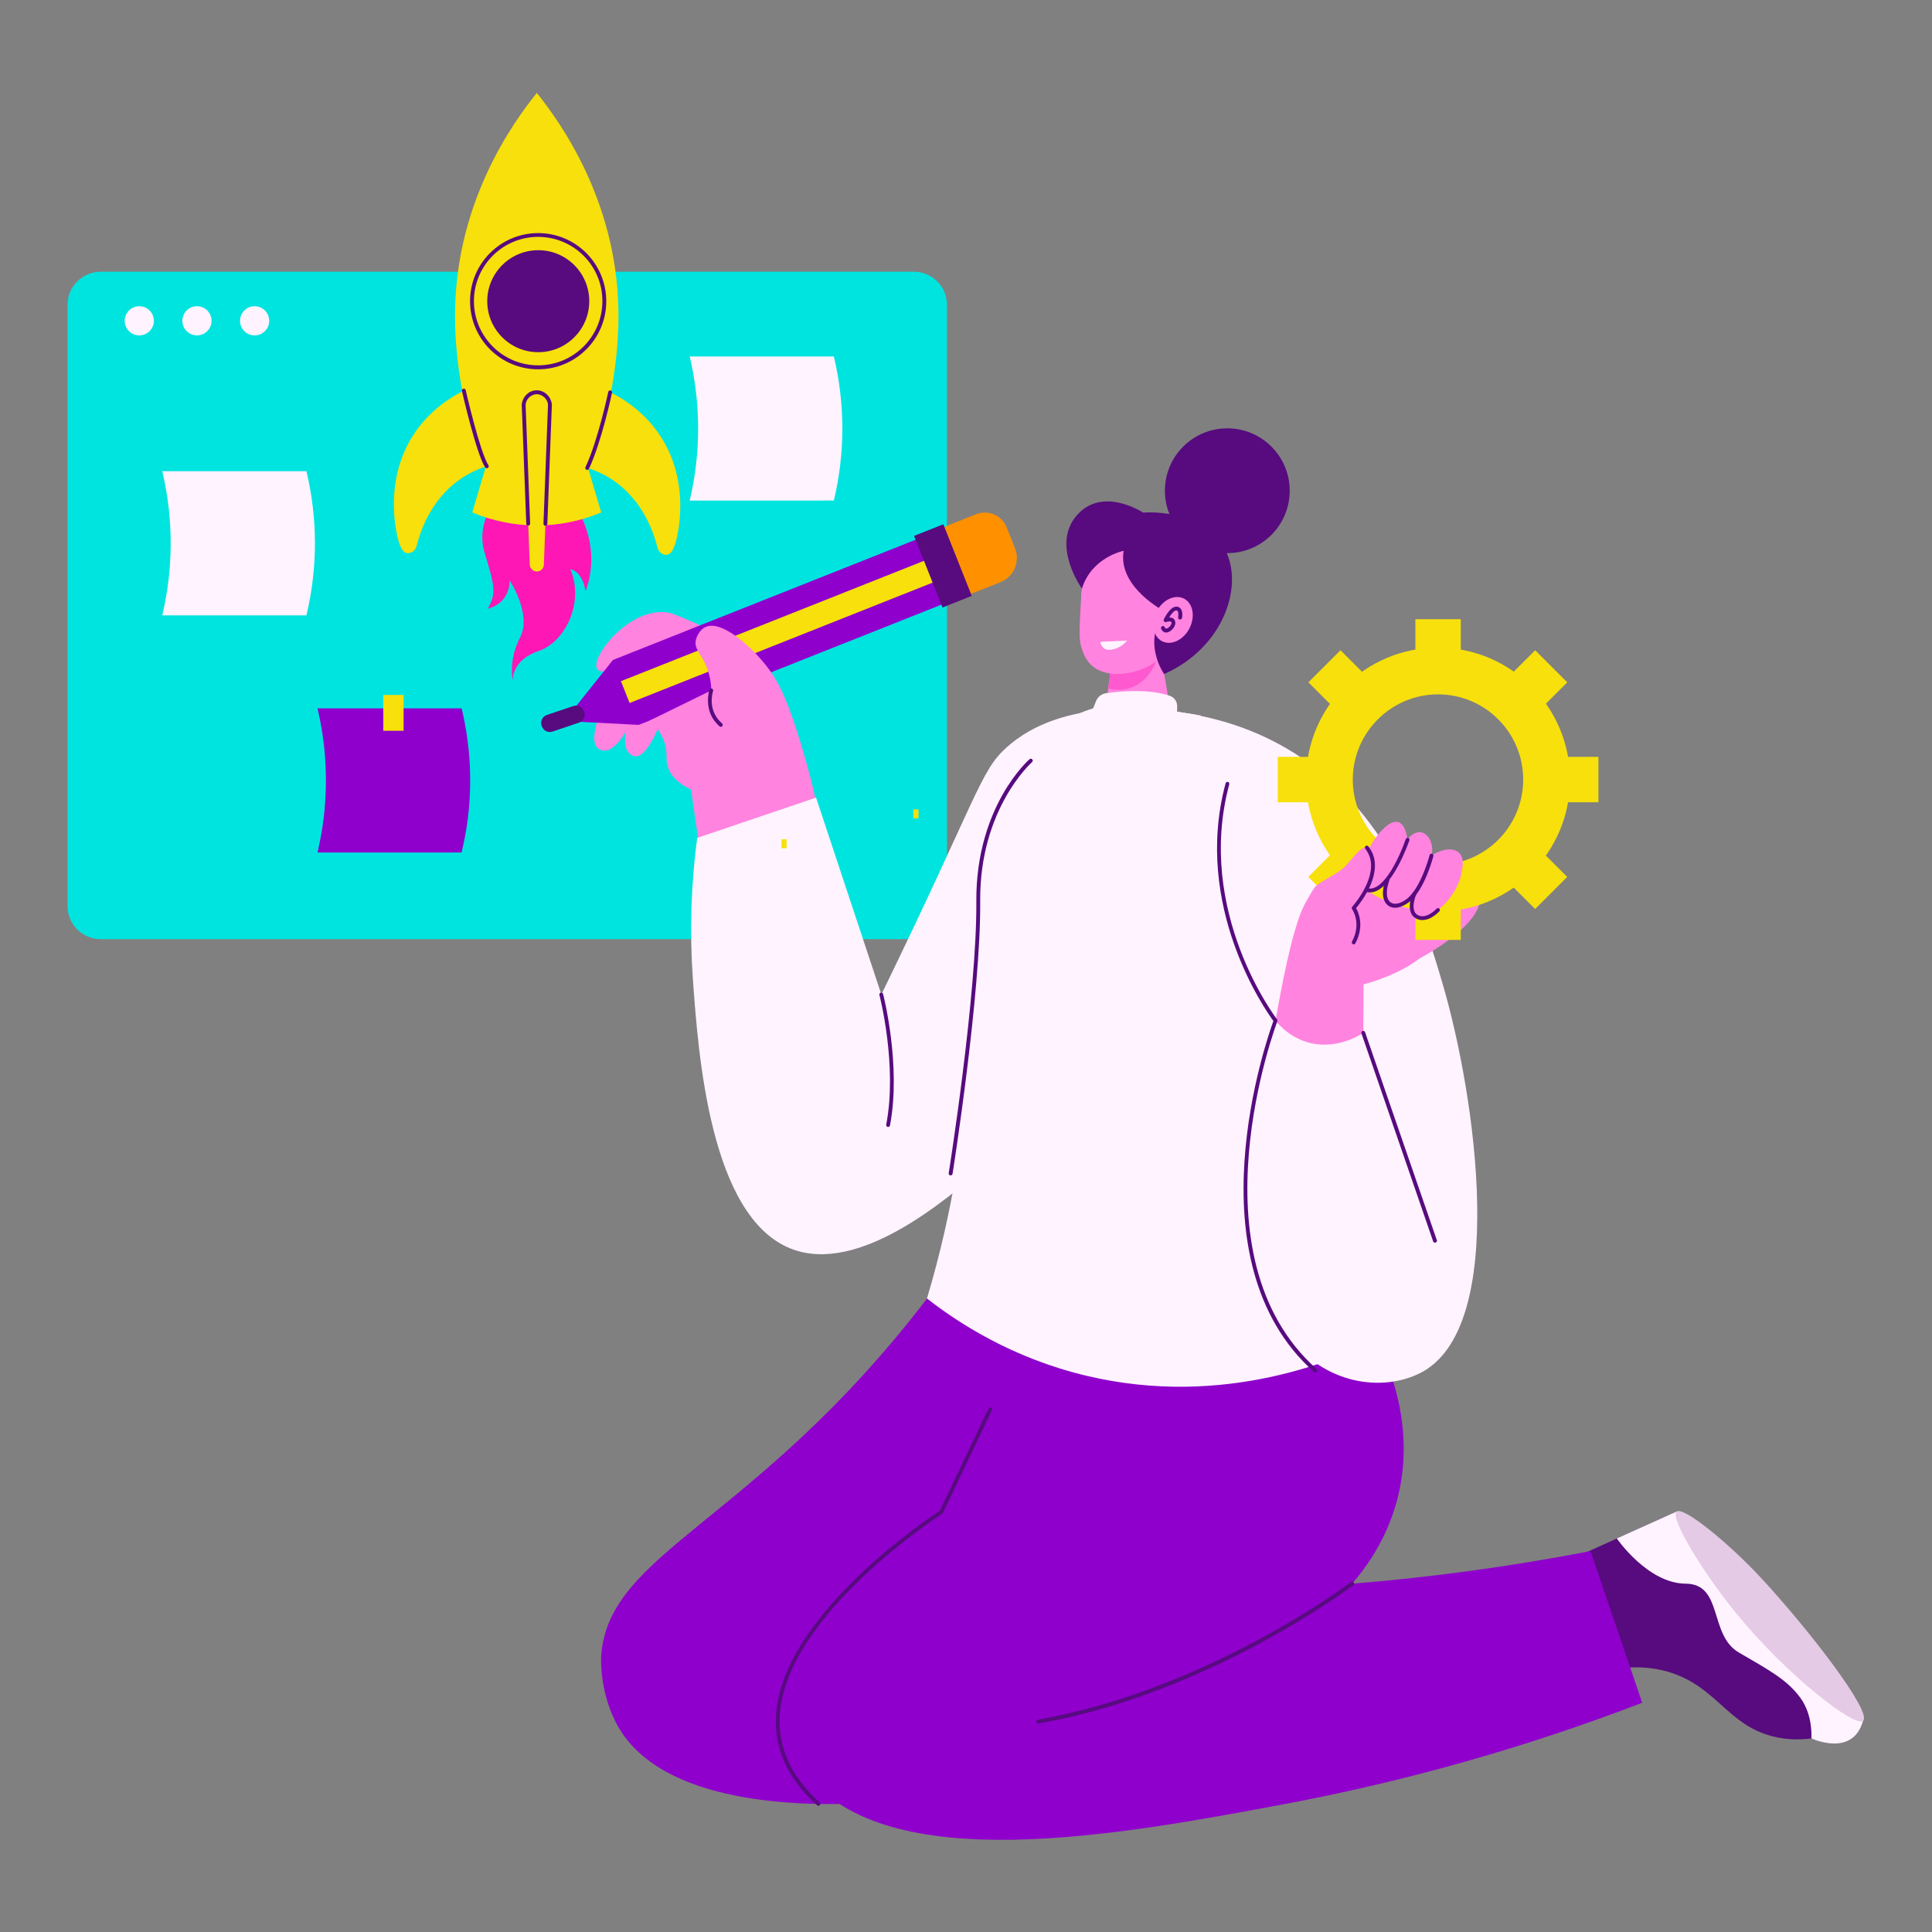 <?xml version="1.0"?>
<svg xmlns="http://www.w3.org/2000/svg" xmlns:xlink="http://www.w3.org/1999/xlink" version="1.1" id="Layer_1" x="0px" y="0px" viewBox="0 0 2000 2000" style="enable-background:new 0 0 2000 2000;" xml:space="preserve">
<rect x="0" y="0" width="2000" height="2000" fill="#808080" stroke="none"/>
<style type="text/css">
	.st0{fill:#00E4E0;}
	.st1{fill:#FFF3FF;}
	.st2{fill:#8F00CD;}
	.st3{fill:#F7E00B;}
	.st4{fill:#FF83DF;}
	.st5{fill:#FF9100;}
	.st6{fill:#570B7F;}
	.st7{fill:#FF17B6;}
	.st8{fill:#FF59CF;}
	.st9{fill:#E4CAE5;}
</style>
<g id="Development_product">
	<path class="st0" d="M946,972.2H104.2c-18.9,0-34.3-15.3-34.3-34.3V315.6c0-18.9,15.3-34.3,34.3-34.3H946   c18.9,0,34.3,15.3,34.3,34.3v622.3C980.2,956.8,964.9,972.2,946,972.2z"/>
	<path class="st1" d="M714,518.2c11.6-49,11.6-100.1,0-149.2h149.2c11.7,49,11.7,100.2,0,149.2C863.2,518.1,869.3,518.2,714,518.2z"/>
	<circle class="st1" cx="263.6" cy="332.1" r="15.1"/>
	<circle class="st1" cx="203.9" cy="332.1" r="15.1"/>
	<circle class="st1" cx="144.2" cy="332.1" r="15.1"/>
	<path class="st2" d="M477.9,882.5H328.7c11.2-47.4,12-98.5,0-149.2h149.2C497.8,816.3,477.9,879.2,477.9,882.5z"/>
	<rect x="396.8" y="719.4" class="st3" width="21" height="37.1"/>
	<path class="st1" d="M317.2,637H168c11.2-47.4,12-98.5,0-149.2h149.2C328.8,536.1,329.1,587.3,317.2,637z"/>
	<path class="st4" d="M782,672.7c-26.4-12.1-49.6-22.2-68.6-30.4c-15.5-6.6-19.8-8.4-26.6-8.7c-38.6-1.6-75.8,47.7-68.6,58.8   c2.6,4.1,12.8,5.7,47.6-6.8l16.7,42l62.5-19.2L782,672.7z"/>
	<path class="st4" d="M627.5,723.3c0,0-21.5,43-7.7,51.9s28.1-17.9,28.1-17.9s-5,21.3,8.2,25.3s26.5-32.3,26.5-32.3   s-13.4-29.3-13.8-29.2S627.5,723.3,627.5,723.3z"/>
	<path class="st2" d="M661.2,750.4l-77.1-4c16.8-21.1,33.6-42.1,50.4-63.2L1005.1,536l26.7,67.2L661.2,750.4z"/>
	
		<rect x="635.5" y="640.8" transform="matrix(0.929 -0.369 0.369 0.929 -184.045 344.353)" class="st3" width="343.9" height="24.3"/>
	<path class="st5" d="M1042.1,545.9l8.6,21.5c5.6,14-1.2,29.9-15.3,35.4c-23.8,9.4-47.8,18.9-47.6,18.9   c-28.2-70.9-27.7-69.4-27.6-69.4l50.4-20C1023,527.4,1037.1,533.4,1042.1,545.9z"/>
	
		<rect x="960.3" y="545.8" transform="matrix(0.929 -0.369 0.369 0.929 -147.275 402.05)" class="st6" width="32.6" height="79.8"/>
	<path class="st6" d="M566.2,740.1l27.3-9.2c4.6-1.6,9.6,0.9,11.1,5.5l0.2,0.6c1.6,4.6-0.9,9.6-5.5,11.1l-27.3,9.2   c-4.6,1.6-9.6-0.9-11.1-5.5l-0.2-0.6C559.1,746.6,561.6,741.6,566.2,740.1z"/>
	<path class="st4" d="M851.3,860.6c-6.8-36-15.8-71.5-27.2-106.3c-11-33.8-18.9-50.4-32.2-66.8c-16.3-20.2-46-46.2-61.8-38.3   c-5.3,2.7-9,8.8-9.9,14.2c-1.4,8.8,5.8,13.6,11.1,26.6c3.2,7.9,4.9,16.2,5,24.7L672.4,746c5.7,5.1,13.3,13.4,16.3,25.3   c2.5,10,0,15.4,3.1,23.8c2.3,6.4,8,14.9,23.6,22.3l12.7,88.2L851.3,860.6z"/>
	<path class="st6" d="M744.9,751.9c-17.8-15.3-10.6-37.7-10.5-37.9c0.4-1,1.5-1.6,2.5-1.2c1,0.3,1.6,1.5,1.3,2.5l0,0   c-0.3,0.8-6.5,20,9.3,33.6c1.4,1.2,0.5,3.5-1.3,3.5C746.3,752.4,745.7,752.5,744.9,751.9z"/>
	<path class="st1" d="M1243.1,740.7c-123.9-21.9-178.2,12.4-201.3,33.2c-27.3,24.6-29.7,50.6-129.4,255.6l-67.6-203.8l-123.1,41.7   c-6.4,48.6-7.9,97.7-4.4,146.6c5.5,76.6,17.5,245.3,101.2,278.5c69.8,27.8,160.8-50.3,201.4-85.2   C1185.6,1064.9,1229.6,856.7,1243.1,740.7z"/>
	<circle class="st6" cx="1270.5" cy="508" r="64.6"/>
	<path class="st7" d="M518.7,509.9c0,0-27.3,27.9-17.1,62s12.7,42.3,3.2,58.2c0,0,22.5-4.1,22.8-29.2c0,0,23.2,34.9,10.8,58.9   s-7.6,44.8-7.6,44.8s-1.6-21.2,26.6-30.6s47.6-51,33-84.8c0,0,12.4,1.6,15.7,22.8c0,0,21.4-46.9-17-97.8S518.7,509.9,518.7,509.9z"/>
	<path class="st3" d="M640.2,320c2.1,103.3-42.2,223.8-84.6,223.8S469,423.3,471.1,320c2.3-113,60-193.3,84.6-223.8   C580.2,126.7,637.9,207.1,640.2,320z"/>
	<path class="st3" d="M622.4,530.5c-42.7,17.9-90.8,17.9-133.5,0l13.6-46.1h106.2L622.4,530.5z"/>
	<path class="st6" d="M557.1,382.3c-39,0-70.5-31.6-70.5-70.5c0-39,31.6-70.5,70.5-70.5s70.5,31.5,70.5,70.6   C627.6,350.7,596.1,382.3,557.1,382.3z M557.1,245.2c-36.7,0-66.5,29.8-66.5,66.5s29.8,66.5,66.5,66.5c36.6,0,66.5-29.7,66.5-66.5   C623.6,275,593.9,245.3,557.1,245.2L557.1,245.2z"/>
	<ellipse class="st6" cx="557.2" cy="311.8" rx="52.8" ry="52.8"/>
	<path class="st3" d="M440,434.5c-46.1,51-30.1,116.4-27.5,125.3c2.2,7.2,5.2,14.8,12.5,12.4c3.2-1.2,5.6-3.9,6.3-7.2   c9.7-38.5,34.2-70.5,72.6-82.3c-11.2-25-19.1-51.3-23.7-78.3C480.8,404.4,459.8,412.8,440,434.5z"/>
	<path class="st3" d="M631.7,406.1c15.2,7.4,28.8,17.6,40.2,30.1c46.1,51,30.2,116.4,27.5,125.3c-2.2,7.2-5.2,14.8-12.5,12.4   c-3.2-1.2-5.6-3.9-6.3-7.2c-9.7-38.5-34.2-70.5-72.6-82.3C619.1,459.4,627.1,433.1,631.7,406.1L631.7,406.1z"/>
	<path class="st3" d="M555.7,591.6L555.7,591.6c-3.9,0-7.2-3.1-7.3-7.1l-6.3-165.6c-0.3-6.8,5.1-12.6,11.9-12.9   c8.4-0.3,15.6,6.7,15.2,15.4L563,584.5C562.9,588.5,559.7,591.6,555.7,591.6z"/>
	<path class="st6" d="M503.9,484.7c-0.7,0-1.3-0.3-1.7-0.9c-9.1-14.1-23.4-76.3-24-79c-0.2-1.1,0.4-2.2,1.5-2.4s2.2,0.4,2.4,1.5   c0.1,0.6,14.7,64.1,23.5,77.7C506.5,483,505.4,484.7,503.9,484.7z"/>
	<path class="st6" d="M607.9,486.4c-1.5,0-2.5-1.5-1.8-2.9c12.8-27,23.5-77.4,23.6-77.9c0.3-1.1,1.4-1.7,2.4-1.4   c1,0.3,1.6,1.2,1.5,2.2c-0.1,0.5-10.9,51.4-23.9,78.8C609.4,485.9,608.7,486.4,607.9,486.4z"/>
	<path class="st6" d="M546.8,544.1c-1.1,0-2-0.8-2-1.9L540.1,419c0.7-8,6.8-14.3,14.2-14.9c8.5-0.8,16.1,5.9,17,14.7l-4.7,123.5   c0,1.1-1,2-2.1,1.9c-1.1,0-2-1-1.9-2.1l4.7-123.2c-0.6-6.3-6.4-11.3-12.6-10.8c-5.7,0.7-10.2,5.3-10.6,11l4.7,122.9   C548.8,542.8,548.2,544,546.8,544.1L546.8,544.1z"/>
	<path class="st6" d="M1588.6,1631l147-66.2l190.8,218.4c-24.5,12.1-57.9,23.2-92.4,14c-45.6-12.2-57-50.3-104.1-65.6   c-21.9-7.1-54.1-10.1-99.7,7.7C1616.3,1703.2,1602.5,1667.1,1588.6,1631z"/>
	<path class="st4" d="M1215.2,756c-1.5,2-14.1,18.2-36.3,18.7c-22.6,0.6-36.1-15.4-37.6-17.3l12.6-94.9l45.1-0.9L1215.2,756z"/>
	<path class="st8" d="M1199,678.1l0.7-12l-46.4,0.9l-6.1,45.7c7.3,1.9,15,1.8,22.3-0.4C1192.1,705.3,1198.6,679.9,1199,678.1z"/>
	<circle class="st4" cx="1172.9" cy="618.2" r="53.6"/>
	<path class="st4" d="M1119.6,613.1c-3,44.2-2.2,50.9,0,57.6c1.3,4,3.8,11.7,9.9,17.6c14.5,14,41.6,10.5,58.7,1.7   c18.5-9.5,27-26.1,30-33c0,0,1.8-4.3,7.9-33.7C1162.2,617.1,1186.7,619.5,1119.6,613.1z"/>
	<path class="st1" d="M1139,664.4l27.8-1.3c-2.2,2.6-7.3,7.7-14.8,9.1c-2.6,0.5-6,1.1-9.1-1C1140.8,669.5,1139.4,667.1,1139,664.4z"/>
	<path class="st2" d="M959.7,1344.2c-178.8,233.7-331.2,261.9-337.4,371.2c0,0-2.2,38.7,18.7,73.9c57.4,96.3,272.5,100.6,529.3,30   c4.8-51.3,9.7-102.5,14.5-153.8l-189,18.1c0,0,155.7-31.7,219.2-119.9s43.2-171.9,43.2-171.9L959.7,1344.2z"/>
	<path class="st2" d="M1168.9,1372c-77.6,84.8-145.4,149.1-194.5,193.4c-99.5,89.7-172,141.9-165.1,212.1   c2.8,29.1,18.1,49.5,24.9,58.2c83.9,109.1,325.7,63.7,496.5,31.7c126-23.7,249.6-58.8,369.3-104.7c-17.8-52.3-35.7-104.7-53.5-157   c-85.6,16.5-170.4,27.7-246.8,33.7c58.4-67.3,72.1-157.8,25.2-252.2L1168.9,1372z"/>
	<path class="st1" d="M1127.2,744.2l7.4-18.4c1.8-4.4,5.7-7.5,10.4-8.2c13.8-2,43.6-4.8,65.8,2.6c4.7,1.6,7.9,6,7.8,11l-0.5,31.2   L1127.2,744.2z"/>
	<path class="st1" d="M1022.9,883.8c-23.7,95-15.9,147.2-22,235.5c-3.7,53.4-13.3,130.9-41.3,224.9c32.7,25.5,88.3,61.7,165.1,80   c144.1,34.3,262.4-18.3,300-37c7.4-141.1-3-256.2-15.1-338.6c-13.2-90.5-28.9-144.2-63.9-198s-77.2-89.2-107.5-110.6l-72.8-12.4   c-15.4,0.8-37.3,4.2-59.5,16.5C1062.3,768.5,1040.1,815.2,1022.9,883.8z"/>
	<path class="st1" d="M1227.4,738.3c25.8,4,63.8,13,103.5,35.9c107.3,61.9,142.6,176.2,162.6,244.6c34,116,69,356.5-23.6,402.7   c-77.2,38.6-242.1-25.7-149.7-365l-46.9-129.7C1223.8,875.3,1209,804.2,1227.4,738.3z"/>
	<path class="st6" d="M1205.8,633c0,0-49.1-25.1-42.6-62.8c0,0-33,6.4-43.2,39.1c0,0-32.2-44.6-5.5-75.6s68.7-3.1,68.7-3.1   c35.7-2,69.6,11.4,84,36.5c21.4,37.4,0.6,102.8-62.1,130.7C1205.1,697.8,1181.7,665,1205.8,633z"/>
	
		<ellipse transform="matrix(0.458 -0.889 0.889 0.458 88.109 1427.225)" class="st4" cx="1214" cy="641.4" rx="24.8" ry="19.1"/>
	<path class="st6" d="M1207.3,654.8c-2.3,0-4.3-1.4-5.3-4c-0.4-1,0.1-2.2,1.1-2.6c1-0.4,2.1,0.1,2.5,1c0.7,1.7,1.6,1.6,2.4,1.4   c2.9-0.9,6.2-5.9,4.2-7c-1.1-0.6-3.5-0.2-4.9,0.3c-1.7,0.6-3.3-1.1-2.5-2.8c1.1-2.3,7-13.8,13.5-13.1c1.6,0.1,3.2,1,4.1,2.3   c2.4,3.3,1.4,8.8,1.2,9.4c-0.2,1.1-1.3,1.8-2.4,1.6s-1.8-1.3-1.6-2.4c0.1,0,1.1-6.9-1.8-7c-2.1-0.2-5.2,3.5-7.5,7.3   c2.9-0.1,5.7,1.3,6.2,4.2C1217.8,648.2,1212.2,654.6,1207.3,654.8z"/>
	<path class="st6" d="M845.9,1868.9c-31.1-28-45.4-60.2-42.4-95.8C812,1670.3,963,1570.4,972.8,1564l50.6-106c0.5-1,1.6-1.5,2.6-1   s1.5,1.6,1,2.6c-0.2,0.5-10.9,22.9-50.9,106.6c-0.2,0.3-0.4,0.6-0.7,0.8c-1.6,1-159.4,102.6-168,206.3c-2.8,34.3,11,65.4,41.1,92.5   c1.4,1.2,0.5,3.5-1.3,3.5C847.4,1869.3,846.6,1869.5,845.9,1868.9z"/>
	<path class="st6" d="M1072.9,1782.3c-0.1-1.1,0.7-2.1,1.8-2.2c176-30.9,322.3-141.2,323.8-142.3c0.8-0.7,2.1-0.7,2.8,0.2   c0.8,0.9,0.6,2.3-0.4,3c-1.5,1.1-148.5,112-325.5,143.1C1074.2,1784.4,1073,1783.5,1072.9,1782.3z"/>
	<path class="st4" d="M1411.3,1069.1l0.2-50.1c0,0,88.7-21.3,81.4-74.2S1384.8,895,1384.8,895c-14.3,11.1-26,25.2-34.3,41.3   c-13,24.7-25.3,92.6-30,120.3c0.4,0,10.2,14.9,31.6,21.9C1382,1088,1407.6,1071.6,1411.3,1069.1z"/>
	<path class="st6" d="M984.1,1216.8h-0.3c-1.1-0.2-1.8-1.2-1.7-2.3c0.3-1.8,29.4-185.5,28.6-281.6c-0.4-50.7,14.5-87.9,27.1-110.2   c13.7-24.2,27.3-36.2,27.9-36.7c0.8-0.8,2-0.8,2.8,0c0.9,0.9,0.8,2.3-0.2,3c-0.6,0.5-54.4,48.6-53.6,143.8   c0.8,96.4-28.3,280.4-28.6,282.2C985.9,1216,985.1,1216.7,984.1,1216.8z"/>
	<path class="st6" d="M1361.6,1420.8c-0.5,0-1-0.2-1.3-0.5c-129.5-115.4-48.5-345.8-42.1-363.4c-8-10.9-83.7-118.4-49.5-245.9   c0.2-1.1,1.2-1.8,2.3-1.6c1.2,0.2,1.9,1.5,1.5,2.6c-35.4,131.8,48.6,242.2,49.5,243.3c0.4,0.6,0.5,1.3,0.3,1.9   c-0.9,2.4-91.3,242.5,40.7,360C1364.3,1418.5,1363.4,1420.8,1361.6,1420.8z"/>
	<path class="st6" d="M919.4,1166.6c-1.2,0.1-2.2-1.1-2-2.3l0,0c11.8-61.2-6.8-133.5-7-134.2c-0.3-1.1,0.3-2.2,1.3-2.5   c1.1-0.3,2.3,0.4,2.5,1.5c0.2,0.7,19,73.9,7.1,136C921.2,1165.9,920.4,1166.6,919.4,1166.6z"/>
	<path class="st6" d="M1485.5,1286.4c-0.9,0-1.6-0.5-1.9-1.3l-74.2-215.2c-0.4-1,0.1-2.2,1.1-2.6s2.2,0.1,2.6,1.1   c0,0.1-1.4-4,74.3,215.4C1487.9,1285,1486.9,1286.4,1485.5,1286.4z"/>
	<path class="st4" d="M1475.6,988.8c0,0,54.7-30.1,56.3-56.8s-25.3-5.9-50,10.6s-27.8,38.1-27.8,38.1S1455.3,1001.9,1475.6,988.8z"/>
	<path class="st3" d="M1352,807c0-75.3,61.3-136.6,136.6-136.6s136.7,61.3,136.7,136.6s-61.3,136.6-136.6,136.6S1352,882.3,1352,807   z M1400.4,807c0,48.7,39.5,88.2,88.2,88.2s88.2-39.5,88.2-88.2s-39.5-88.2-88.2-88.2l0,0C1440,718.9,1400.5,758.3,1400.4,807   L1400.4,807z"/>
	<rect x="1465.2" y="641" class="st3" width="47" height="53.6"/>
	<rect x="1465.2" y="919.4" class="st3" width="47" height="53.6"/>
	<rect x="1322.7" y="783.5" class="st3" width="53.6" height="47"/>
	<rect x="1601.1" y="783.5" class="st3" width="53.6" height="47"/>
	
		<rect x="1363.4" y="881.9" transform="matrix(0.707 -0.707 0.707 0.707 -233.056 1248.199)" class="st3" width="53.6" height="47"/>
	
		<rect x="1560.3" y="685.1" transform="matrix(0.707 -0.707 0.707 0.707 -36.189 1329.801)" class="st3" width="53.6" height="47"/>
	
		<rect x="1366.7" y="681.8" transform="matrix(0.707 -0.707 0.707 0.707 -93.871 1190.582)" class="st3" width="47" height="53.6"/>
	
		<rect x="1563.6" y="878.6" transform="matrix(0.707 -0.707 0.707 0.707 -175.374 1387.413)" class="st3" width="47" height="53.6"/>
	<path class="st4" d="M1355.2,928.6c1.1-2.4,4.4-9.3,8.1-12.2c9.7-7.5,21.9-11.8,30.3-20.7c8.9-9.6,15.2-19.8,21.5-18.3   c6.1,1.5,8,12.8,8.3,14.3c0.9,5.3,0.8,13.3-6.8,27.2c-7.4,13.4-17.5,25-29.7,34.2c-5.6,3.2-14.1,4.1-20,1.6   C1358.6,951.3,1353.1,940.5,1355.2,928.6z"/>
	<path class="st4" d="M1456.9,869.2c0,0-1.8-24.1-16.7-17.3s-40.2,48.3-28.9,64.8s29.6-12.3,29.6-12.3s-18.2,30.5,0,33.2   s31.1-24.3,31.1-24.3s-20.6,29.4-5.1,35.6c12.7,5.1,40-17.3,45.8-43.9c1.2-5.8,3.7-17-2.6-22.5c-5.8-5.1-17.4-4.1-28.3,3.4   c3.2-13-3.8-23.4-11-24.4C1465.8,860.8,1460.5,864.2,1456.9,869.2z"/>
	<path class="st6" d="M1401.4,977.6c-1.5,0-2.5-1.6-1.8-2.9c10.1-18.9,0.5-33,0.1-33.5c-0.5-0.8-0.5-1.8,0.1-2.5   c4.5-5.2,26.5-32.3,17.3-53.8c-1-2.2-2.2-4.3-3.7-6.2c-0.7-0.8-0.7-2.1,0.2-2.8c0.8-0.7,2.1-0.7,2.8,0.2c1.1,1.3,3.1,4.2,4.4,7.2   c9.6,22.3-10.7,49.3-17,56.8c2.5,4.3,8.8,18.5-0.7,36.4C1402.9,977.1,1402.2,977.6,1401.4,977.6z"/>
	<path class="st6" d="M1418.3,923.8c-1,0-2-0.1-3-0.3c-1.1-0.2-1.8-1.3-1.5-2.4c0.2-1.1,1.3-1.8,2.4-1.5l0,0   c16.8,3.6,33.8-35.5,39-50.9c0.4-1,1.5-1.6,2.5-1.3s1.6,1.5,1.3,2.5C1458.1,872.2,1440.4,923.8,1418.3,923.8z"/>
	<path class="st6" d="M1437,937.4c-6.2-4.6-7.1-14.6-2.5-27.5c0.3-1.1,1.4-1.7,2.5-1.4c1.2,0.3,1.8,1.6,1.3,2.7   c-8,22.5,3.2,30.3,17.6,19.7c15-11.2,23.9-45.2,24-45.6c0.2-1.1,1.3-1.8,2.4-1.5c1.1,0.2,1.8,1.4,1.5,2.5   c-0.4,1.5-9.3,35.8-25.5,47.8C1451.8,938.9,1443.3,942.1,1437,937.4z"/>
	<path class="st6" d="M1465.9,950.8c-12-6.4-3.8-25.8-3.4-26.6c0.4-1,1.6-1.5,2.6-1c1,0.4,1.5,1.6,1,2.6l0,0   c-0.1,0.2-7.2,16.8,1.6,21.5c9,4.8,19.3-6.5,19.4-6.6c0.7-0.8,2-0.9,2.8-0.2s0.9,2,0.2,2.8C1483.6,950.1,1474.2,955.2,1465.9,950.8   z"/>
	<path class="st1" d="M1673.7,1592.6c0,0,32,46.6,71.2,46.8s23.9,53.1,55.2,71.3s49.9,28.2,63.5,46.7s11.5,42.1,11.5,42.1   s42.8,20.4,53.5-18.2l-193.2-216.5L1673.7,1592.6z"/>
	<path class="st9" d="M1928.8,1781.3c-7.3,7.9-77.2-44.8-131.4-111.1c-36.5-44.8-68.9-99.4-61.8-105.4c6.9-5.8,53.1,32,85.8,66.9   c1.2,1.2,2,2.1,2.8,3C1874.1,1688.9,1937.7,1771.7,1928.8,1781.3z"/>
	<rect x="809" y="868.8" class="st3" width="5.3" height="9.3"/>
	<rect x="945.5" y="837.9" class="st3" width="5.3" height="9.3"/>
</g>
</svg>

